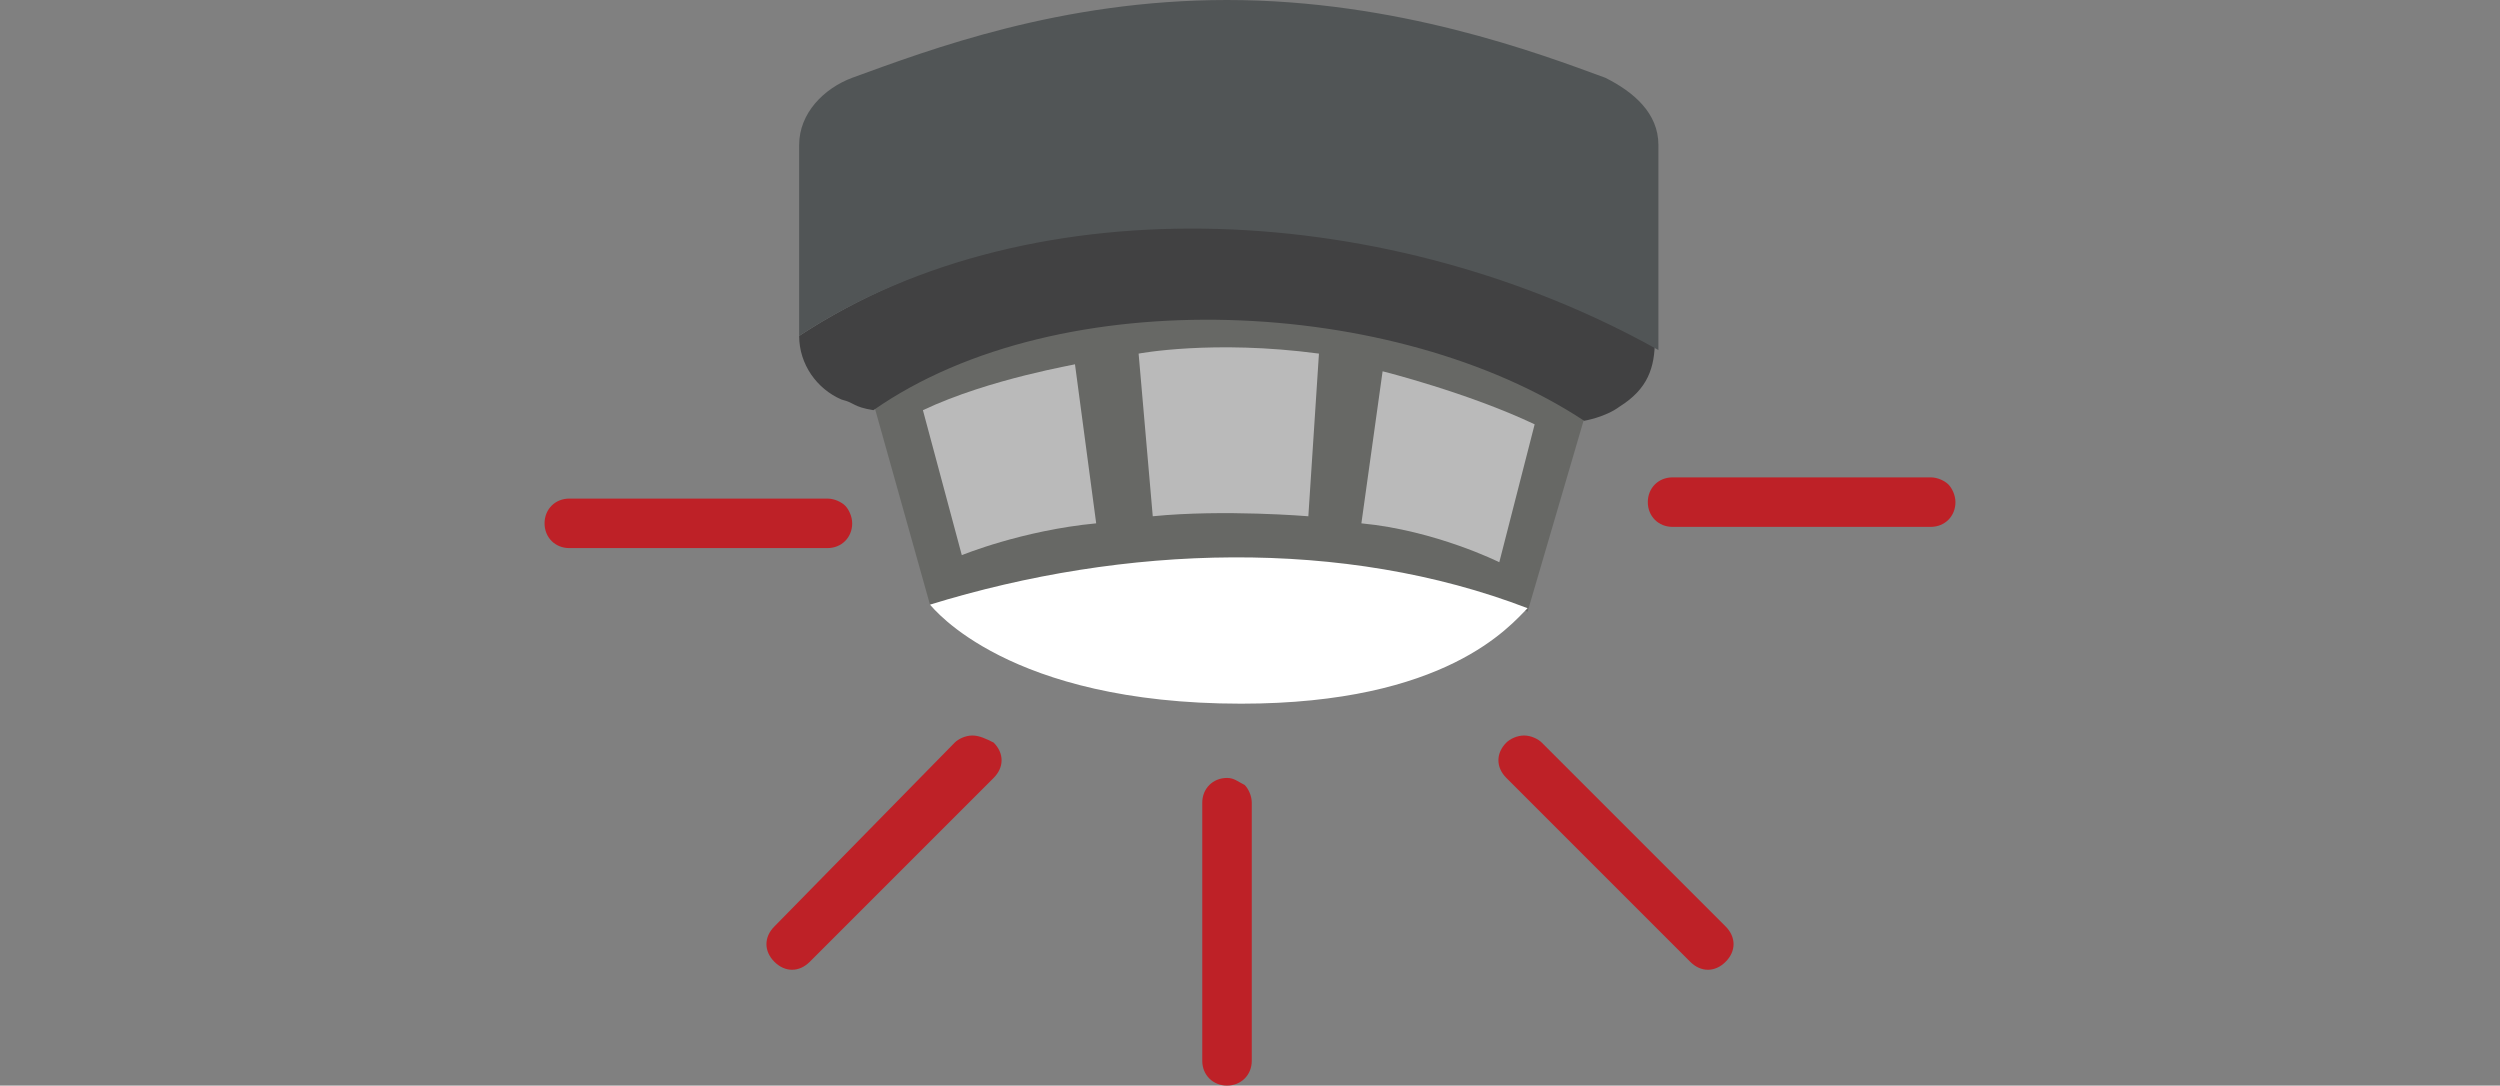 <?xml version="1.0" encoding="utf-8"?>
<!-- Generator: Adobe Illustrator 19.1.0, SVG Export Plug-In . SVG Version: 6.00 Build 0)  -->
<svg version="1.1" xmlns="http://www.w3.org/2000/svg" xmlns:xlink="http://www.w3.org/1999/xlink" x="0px" y="0px"
	 viewBox="0 0 70.7 30.7" style="enable-background:new 0 0 70.7 30.7;" xml:space="preserve">
<rect x="0" y="0" width="70.7" height="30.7" fill="#808080" stroke="none"/>
<style type="text/css">
	.st0{fill:#676865;}
	.st1{fill:#FFFFFF;}
	.st2{fill:#414142;}
	.st3{fill:#515556;}
	.st4{fill:#BE2127;}
	.st5{fill:#BABABA;}
	.st6{display:none;}
	.st7{display:inline;}
	.st8{fill:#AB7A32;}
	.st9{fill:#794722;}
	.st10{fill:#CCAD5C;}
	.st11{fill:#05808B;}
	.st12{fill:#F8AC22;}
	.st13{fill:#257CB7;}
	.st14{fill:#231F20;}
	.st15{fill:#DE211F;}
	.st16{fill:url(#SVGID_3_);}
	.st17{fill:url(#SVGID_4_);}
	.st18{fill:url(#SVGID_5_);}
	.st19{fill:#F8AA1E;}
	.st20{fill:#721514;}
</style>
<g id="Layer_1">
	<g>
		<path class="st0" d="M26.3,17.1C26.3,17.1,26.3,17.1,26.3,17.1c4.8-1.5,12.3-1.7,16.9,0.2l1.7-5.8c0,0-2.1-1.6-2.1-1.6
			c-4.6-3.1-11.2-3.4-15.8-0.1c0.2,0-2.5,1.5-2.3,1.6L26.3,17.1z"/>
		<path class="st1" d="M26.3,17.1c0.1,0.1,2.2,2.8,8.8,2.8c5.8,0,7.6-2.2,8.1-2.7C38,15.2,31.8,15.4,26.3,17.1z"/>
		<path class="st2" d="M22.6,9.5c0,0.8,0.5,1.5,1.2,1.8c0.4,0.1,0.3,0.2,0.9,0.3c5.3-3.7,14.8-3.2,20.1,0.3c0,0,0.6-0.1,1-0.4
			c0.8-0.5,1-1.1,1-1.9V9.4C39.4,5.3,29.3,5.1,22.6,9.5z"/>
		<path class="st3" d="M46.9,9.9V4.1c0-0.9-0.7-1.5-1.5-1.9C43.5,1.5,39.5,0,34.7,0C30,0,26.3,1.4,24.1,2.2c-0.8,0.3-1.5,1-1.5,1.9
			v5.4c0,0,0,0,0,0C29.3,5.1,39.4,5.7,46.9,9.9z"/>
		<g>
			<path class="st4" d="M43.6,21c-0.1-0.1-0.3-0.2-0.5-0.2c-0.2,0-0.4,0.1-0.5,0.2c-0.3,0.3-0.3,0.7,0,1l5.2,5.2
				c0.3,0.3,0.7,0.3,1,0c0.3-0.3,0.3-0.7,0-1L43.6,21z"/>
			<path class="st4" d="M27.5,20.8c-0.2,0-0.4,0.1-0.5,0.2l-5.1,5.2c-0.3,0.3-0.3,0.7,0,1c0.3,0.3,0.7,0.3,1,0l5.2-5.2
				c0.3-0.3,0.3-0.7,0-1C27.9,20.9,27.7,20.8,27.5,20.8z"/>
			<path class="st4" d="M35.4,22.7c0-0.2-0.1-0.4-0.2-0.5C35,22.1,34.9,22,34.7,22c-0.4,0-0.7,0.3-0.7,0.7l0,7.3
				c0,0.4,0.3,0.7,0.7,0.7c0.4,0,0.7-0.3,0.7-0.7L35.4,22.7z"/>
			<path class="st4" d="M23.9,14.3c-0.1-0.1-0.3-0.2-0.5-0.2l-7.3,0c-0.4,0-0.7,0.3-0.7,0.7c0,0.4,0.3,0.7,0.7,0.7l7.3,0
				c0.4,0,0.7-0.3,0.7-0.7C24.1,14.6,24,14.4,23.9,14.3z"/>
			<path class="st4" d="M55.1,13.7c-0.1-0.1-0.3-0.2-0.5-0.2l-7.3,0c-0.4,0-0.7,0.3-0.7,0.7c0,0.4,0.3,0.7,0.7,0.7l7.3,0
				c0.4,0,0.7-0.3,0.7-0.7C55.3,14,55.2,13.8,55.1,13.7z"/>
		</g>
		<path class="st5" d="M26.1,11.6l1.1,4.1c0,0,1.7-0.7,3.8-0.9l-0.6-4.5C30.5,10.3,28,10.7,26.1,11.6z"/>
		<path class="st5" d="M43.4,12l-1,3.9c0,0-1.8-0.9-3.9-1.1l0.6-4.3C39.1,10.5,41.5,11.1,43.4,12z"/>
		<path class="st5" d="M32.2,10c0,0,2.1-0.4,5.1,0l-0.3,4.6c0,0-2.4-0.2-4.4,0L32.2,10z"/>
	</g>
</g>
<g id="Layer_2" class="st6">
	<g class="st7">
		<path class="st2" d="M38.7,29.9c0,0.5-0.4,0.9-0.9,0.9h-22c-0.5,0-0.9-0.4-0.9-0.9V3.8c0-0.5,0.4-0.9,0.9-0.9h22
			c0.5,0,0.9,0.4,0.9,0.9V29.9z"/>
		<path class="st0" d="M38.7,28.1c0,0.6-0.5,1.1-1.1,1.1H16c-0.6,0-1.1-0.5-1.1-1.1V2.4c0-0.6,0.5-1.1,1.1-1.1h21.6
			c0.6,0,1.1,0.5,1.1,1.1V28.1z"/>
		<path class="st2" d="M38.7,2.6c0,0.6-0.5,1.1-1.1,1.1H16c-0.6,0-1.1-0.5-1.1-1.1V1.2c0-0.6,0.5-1.1,1.1-1.1h21.6
			c0.6,0,1.1,0.5,1.1,1.1V2.6z"/>
		<path class="st1" d="M26.8,8.1c-4.5,0-8.2,3.7-8.2,8.2c0,0.4,0,0.8,0.1,1.2c0.6,4,4,7,8.1,7c4.1,0,7.5-3.1,8.1-7
			c0.1-0.4,0.1-0.8,0.1-1.2C35,11.7,31.3,8.1,26.8,8.1z"/>
		<path class="st4" d="M30.9,15.8c0,0-0.1,0-0.1,0.1c-0.2,0.4-0.5,0.7-0.9,1c0.1-0.4,0.1-0.8,0-1.2c-0.1-0.6-0.5-1.1-0.6-1.7
			c0-0.1-0.2-0.1-0.3,0c-0.1,0.7-0.7,1.5-1.3,2c0.2-0.5,0.5-1.1,0.5-1.6c0.1-0.5-0.2-1-0.3-1.5c-0.3-0.8-0.5-1.7-0.7-2.5
			c0-0.2-0.2-0.1-0.3,0c-0.1,1-0.7,1.6-1.4,2.3c-0.6,0.6-0.9,1.3-1,2.2c0,0.4,0,0.9,0,1.3c0,0.2,0.4,1.3-0.1,0.9
			c-0.4-0.3-0.5-0.9-0.9-1.2c-0.1-0.1-0.2,0-0.2,0.1c0,0,0,0.1,0,0.1c-0.4,1.1-0.3,2.5,0.4,3.5c0.6,0.8,1.6,1.3,2.6,1.6
			c0.1,0,0.2-0.1,0.2-0.2c0,0,0,0,0-0.1c-0.4-1-0.8-2.1-0.6-3.2c0.1-0.5,0.3-1,0.4-1.5c0.5,0.9,0.9,2,0.6,2.9c0,0.1,0,0.2,0.1,0.2
			c0.7-0.1,1.3-0.7,1.7-1.3c0.1,0.4,0.1,0.9,0,1.3c-0.1,0.7-0.7,1.1-1.1,1.6c0,0,0,0,0,0c0,0.1,0,0.1,0.1,0.2
			c1.1,0.4,2.3-0.7,2.8-1.6c0.6-1,0.6-2.4,0.6-3.5C31.1,15.8,31,15.8,30.9,15.8z"/>
		<g>
			<path class="st8" d="M50.7,13.6l0-9.4c0-0.9-0.8-1.7-1.7-1.7l-0.4,0c-0.9,0-1.7,0.8-1.7,1.7l0,9.4c0,0.9-0.8,1.7-1.7,1.7l-1.6,0
				c-0.7,0-1.2,0.6-1.2,1.2l0,3.8l13-0.1l0-3.8c0-0.7-0.6-1.2-1.2-1.2l-1.6,0C51.5,15.3,50.7,14.5,50.7,13.6z"/>
			<path class="st9" d="M55.2,19.3l-12.8,0.1c-0.3,0-0.5,0.2-0.5,0.5l0,0.7c0,0.3,0.2,0.5,0.5,0.5l12.8-0.1c0.3,0,0.5-0.2,0.5-0.5
				l0-0.7C55.8,19.6,55.5,19.3,55.2,19.3z"/>
			<path class="st10" d="M55,21.1l-6.2,0l-6.2,0l-0.5,4.9c0,0,0.6,1.8,6.6,1.8c6.1,0,6.6-1.8,6.6-1.8L55,21.1z"/>
			<g>
				<defs>
					<path id="SVGID_1_" d="M55,21.1l-6.2,0l-6.2,0l-0.5,4.9c0,0,0.6,1.8,6.6,1.8c6.1,0,6.6-1.8,6.6-1.8L55,21.1z"/>
				</defs>
				<clipPath id="SVGID_2_">
					<use xlink:href="#SVGID_1_"  style="overflow:visible;"/>
				</clipPath>
			</g>
			<path class="st11" d="M42.4,24l-0.2,2.1c0,0,0.4,1.8,6.6,1.8c6.2,0,6.6-1.8,6.6-1.8s-5.7,1.1-5.9-0.4c-0.2-1.3-2.6-2.6-4-1.7
				C43.7,25.1,42.4,24,42.4,24z"/>
		</g>
		<path class="st11" d="M37.6,1.5c0,0.6-0.4,1-1,1H17c-0.6,0-1-0.4-1-1v0.3c0-0.6,0.4-1,1-1h19.6c0.6,0,1,0.4,1,1V1.5z"/>
	</g>
</g>
<g id="Layer_3" class="st6">
	<g class="st7">
		<rect x="38.5" y="3.7" class="st1" width="11.2" height="16.7"/>
		<rect x="20.9" y="3.7" class="st1" width="11.2" height="16.7"/>
		<path class="st12" d="M29.7,20c-0.4-1.7-1.4-3.1-2.2-4.7c-1-1.9-1.1-3.8-0.6-5.9c0-0.2-0.1-0.3-0.3-0.2c0,0,0,0-0.1,0
			c-2.3,2-2.1,4.7-1.8,7.5c0.1,0.5,0.2,1.2,0,1.7c-0.3,1-1.2,0.3-1.5-0.3c-0.3-0.7-0.4-1.4-0.4-2.1c0-0.2-0.3-0.3-0.4-0.1
			c0,0,0,0,0,0.1c-0.4,1.5-0.8,3.1-0.8,4.7c0,0,0,0.1,0,0.1c0,2,1.6,3.4,3.6,3.5c0.6,0,1.2,0,1.8-0.1c0.7-0.1,1.3-0.4,2-0.9
			C30,22.5,30,21.1,29.7,20z"/>
		<path class="st12" d="M27.1,18.6c0.3-1.2,1-2.2,1.5-3.3c0.7-1.4,0.8-2.7,0.4-4.2c0-0.1,0.1-0.2,0.2-0.2c0,0,0,0,0,0
			c1.6,1.4,1.5,3.3,1.3,5.3c0,0.4-0.1,0.8,0,1.2c0.2,0.7,0.9,0.2,1.1-0.2c0.2-0.5,0.3-1,0.3-1.5c0-0.2,0.2-0.2,0.3-0.1c0,0,0,0,0,0
			c0.3,1.1,0.6,2.2,0.6,3.3c0,0,0,0,0,0.1c0,1.4-1.1,2.4-2.5,2.5c-0.4,0-0.9,0-1.2-0.1c-0.5-0.1-0.9-0.3-1.4-0.6
			C26.9,20.4,26.9,19.4,27.1,18.6z"/>
		<path class="st12" d="M44.3,19.2c-0.3-1.3-1.1-2.4-1.7-3.5c-0.7-1.5-0.9-2.9-0.5-4.5c0-0.1-0.1-0.2-0.2-0.2c0,0,0,0,0,0
			c-1.7,1.5-1.6,3.6-1.4,5.7c0,0.4,0.1,0.9,0,1.3c-0.3,0.7-0.9,0.3-1.1-0.2c-0.2-0.5-0.3-1.1-0.3-1.6c0-0.2-0.2-0.2-0.3-0.1
			c0,0,0,0,0,0c-0.3,1.1-0.6,2.4-0.6,3.6c0,0,0,0,0,0.1c0,1.5,1.2,2.6,2.7,2.7c0.5,0,0.9,0,1.3-0.1c0.5-0.1,1-0.3,1.5-0.6
			C44.5,21.1,44.5,20.1,44.3,19.2z"/>
		<path class="st12" d="M45.1,18.1c0.3-1.2,1-2.2,1.5-3.3c0.7-1.4,0.8-2.7,0.4-4.2c0-0.1,0.1-0.2,0.2-0.2c0,0,0,0,0,0
			c1.6,1.4,1.5,3.3,1.3,5.3c0,0.4-0.1,0.8,0,1.2c0.2,0.7,0.9,0.2,1.1-0.2c0.2-0.5,0.3-1,0.3-1.5c0-0.2,0.2-0.2,0.3-0.1c0,0,0,0,0,0
			c0.3,1.1,0.6,2.2,0.6,3.3c0,0,0,0,0,0.1c0,1.4-1.1,2.4-2.5,2.5c-0.4,0-0.9,0-1.2-0.1c-0.5-0.1-0.9-0.3-1.4-0.6
			C44.9,19.9,44.9,18.9,45.1,18.1z"/>
		<path class="st12" d="M41.4,19.5c0.4-1.7,1.4-3.1,2.2-4.7c1-1.9,1.2-3.8,0.6-5.9c0-0.2,0.2-0.3,0.3-0.3c0,0,0,0,0.1,0
			c2.3,2,2.1,4.7,1.8,7.5c-0.1,0.5-0.2,1.2,0,1.7c0.3,1,1.2,0.3,1.5-0.3c0.3-0.7,0.7,1.6,0.7,0.8c0-0.2,0.3-0.3,0.4-0.1
			c0,0,0.6-0.7,0.6-0.7c0.4,1.5,0,0.9,0,2.5c0,0,0,0.1,0,0.1c0,2-1.6,3.4-3.6,3.5c-0.6,0-1.2,0-1.8-0.1c-0.7-0.1-1.3-0.4-2-0.9
			C41.2,22.1,41.1,20.7,41.4,19.5z"/>
		<path class="st0" d="M35.5,0v30.7H53V0H35.5z M49.7,20.4H38.5V3.7h11.2V20.4z"/>
		<rect x="36.3" y="11.8" class="st2" width="1.3" height="8.7"/>
		<path class="st0" d="M17.7,0v30.7h17.4V0L17.7,0z M20.9,3.7h11.2v16.7H20.9V3.7z"/>
		<rect x="33" y="11.8" class="st2" width="1.3" height="8.7"/>
	</g>
</g>
<g id="Layer_4" class="st6">
	<g class="st7">
		<g>
			<path class="st13" d="M50.9,7.7c-0.2,0-0.4,0.1-0.5,0.2c-0.1,0.1-0.2,0.3-0.2,0.5c0,0.4,0.3,0.7,0.7,0.7l7.4,0
				c0.4,0,0.7-0.3,0.7-0.7c0-0.4-0.3-0.7-0.7-0.7L50.9,7.7z"/>
			<path class="st13" d="M50.1,11.3c0.1,0.2,0.2,0.3,0.4,0.4l6.6,3.3c0.4,0.2,0.8,0,1-0.3c0.2-0.4,0-0.8-0.3-1l-6.6-3.3
				c-0.4-0.2-0.8,0-1,0.3C50.1,10.9,50.1,11.1,50.1,11.3z"/>
			<path class="st13" d="M50.1,5.5c0.1-0.2,0.2-0.3,0.4-0.4L57.2,2c0.4-0.2,0.8,0,1,0.4c0.2,0.4,0,0.8-0.4,1l-6.7,3.1
				c-0.4,0.2-0.8,0-1-0.4C50,5.9,50,5.7,50.1,5.5z"/>
		</g>
		<g>
			<g>
				<path class="st2" d="M20.1,7.5h-2.2c0-4.1,3.3-7.5,7.5-7.5h5.8v2.2h-5.8C22.4,2.2,20.1,4.6,20.1,7.5z"/>
			</g>
			<path class="st14" d="M13.5,11.6h-0.9c-0.5,0-0.9-0.4-0.9-0.9V6.7c0-0.5,0.4-0.9,0.9-0.9h0.9c0.5,0,0.9,0.4,0.9,0.9v4.1
				C14.3,11.3,14,11.6,13.5,11.6z"/>
			<path class="st14" d="M18,8.3v0.9c0,0.5-0.4,0.9-0.9,0.9h-4.1c-0.5,0-0.9-0.4-0.9-0.9V8.3c0-0.5,0.4-0.9,0.9-0.9h4.1
				C17.6,7.4,18,7.8,18,8.3z"/>
			<path class="st1" d="M31.2,17.3h8.9l3,5.8c0.5,0.9,0.7,1.9,0.7,3v1.3c0,1.7-1.4,3.1-3.1,3.1H31c-1.7,0-3.1-1.4-3.1-3.1v-1.2
				c0-1,0.2-2.1,0.6-3L31.2,17.3z"/>
			<path class="st4" d="M39.2,23.9c0,0-0.1,0-0.1,0.1c-0.2,0.3-0.4,0.6-0.7,0.9c0.1-0.3,0.1-0.7,0-1c-0.1-0.5-0.4-0.9-0.5-1.5
				c0-0.1-0.2-0.1-0.2,0c-0.1,0.6-0.6,1.3-1.2,1.7c0.2-0.5,0.4-0.9,0.5-1.4c0.1-0.4-0.2-0.9-0.3-1.3c-0.2-0.7-0.4-1.5-0.6-2.2
				c0-0.1-0.2-0.1-0.2,0c-0.1,0.8-0.6,1.4-1.2,2c-0.5,0.5-0.8,1.1-0.8,1.9c0,0.4,0,0.8,0,1.1c0,0.2,0.4,1.2-0.1,0.8
				c-0.3-0.3-0.5-0.7-0.8-1c-0.1-0.1-0.2,0-0.2,0.1c0,0,0,0,0,0.1c-0.3,1-0.2,2.2,0.4,3.1c0.5,0.7,1.4,1.2,2.3,1.4
				c0.1,0,0.2-0.1,0.1-0.2c0,0,0,0,0,0c-0.4-0.9-0.7-1.9-0.5-2.8c0.1-0.4,0.2-0.9,0.4-1.3c0.4,0.7,0.8,1.7,0.5,2.5
				c0,0.1,0,0.2,0.1,0.1c0.6-0.1,1.1-0.6,1.4-1.1c0.1,0.4,0.1,0.8,0,1.1c-0.1,0.6-0.6,1-0.9,1.4c0,0,0,0,0,0c0,0.1,0,0.1,0.1,0.1
				c1,0.4,2-0.6,2.4-1.4c0.5-0.9,0.5-2.1,0.5-3C39.3,24,39.2,23.9,39.2,23.9z"/>
			<polygon class="st2" points="31.2,17.3 40.1,17.3 40.1,5 36.3,0 31.2,0 			"/>
			<path class="st2" d="M16.9,30.4l1.2,0.2c1.8,0.4,3.5-0.8,3.8-2.5l3.3-16.5c0.4-1.8-0.8-3.5-2.5-3.8l-1.2-0.2
				c-1.8-0.4-3.5,0.8-3.8,2.5l-3.3,16.5C14.1,28.4,15.2,30.1,16.9,30.4z"/>
			<path class="st14" d="M41.6,6.5L17,4.7c-0.5,0-1,0.4-1,0.9v6.4c0,0.5,0.5,0.9,1,0.9l24.6-2.4c0.5,0,0.8-0.4,0.8-0.9V7.4
				C42.4,6.9,42,6.6,41.6,6.5z"/>
			<path class="st14" d="M41.8,10.4l4.4,2c0.5,0.2,1.1-0.1,1.1-0.7V5.4c0-0.6-0.6-0.9-1.1-0.7l-4.4,1.9c-0.3,0.1-0.5,0.4-0.5,0.7
				v2.4C41.3,10,41.5,10.2,41.8,10.4z"/>
		</g>
	</g>
</g>
<g id="Layer_5" class="st6">
	<g class="st7">
		<path class="st13" d="M29.6,22.9c-0.1,0-0.3,0.1-0.4,0.2L26,27.7c-0.2,0.2-0.1,0.6,0.1,0.8c0.2,0.2,0.6,0.1,0.8-0.1l3.2-4.5
			c0.2-0.2,0.1-0.6-0.1-0.8C29.9,23,29.8,22.9,29.6,22.9z"/>
		<path class="st13" d="M35.9,24.7c0-0.2-0.1-0.3-0.2-0.4c-0.1-0.1-0.2-0.2-0.4-0.2c-0.3,0-0.6,0.2-0.6,0.6l0,5.5
			c0,0.3,0.2,0.6,0.6,0.6c0.3,0,0.6-0.2,0.6-0.6L35.9,24.7z"/>
		<path class="st15" d="M46.7,15.9l-0.6-0.8c-0.3-0.4-1-0.5-1.4-0.2L42,17c-0.1,0.1-0.3,0.2-0.5,0.2H29.1c-0.2,0-0.3-0.1-0.5-0.2
			l-2.7-2.1c-0.4-0.3-1.1-0.3-1.4,0.2L24,15.9c-0.3,0.4-0.2,1,0.2,1.3l3.4,2.6c0.2,0.2,0.5,0.3,0.7,0.3l14.2,0
			c0.2,0,0.4-0.1,0.6-0.2l3.5-2.7C47,16.9,47,16.3,46.7,15.9z"/>
		<path class="st2" d="M48.8,0h-27c-0.9,0-1.7,0.7-1.7,1.7v2.5c0,0.9,0.7,1.7,1.7,1.7h27c0.9,0,1.7-0.7,1.7-1.7V1.7
			C50.5,0.7,49.7,0,48.8,0z"/>
		<rect x="30.9" y="5.8" class="st0" width="8.9" height="2.8"/>
		<rect x="31.7" y="14.9" class="st0" width="7.2" height="2.3"/>
		<rect x="33.3" y="8.7" class="st0" width="4.1" height="6.3"/>
		<rect x="33.3" y="8.7" class="st3" width="4.1" height="1"/>
		<rect x="33.3" y="13.9" class="st3" width="4.1" height="1"/>
		<path class="st13" d="M32.2,24c-0.1,0.1-0.2,0.2-0.3,0.3l-1.5,5.3c-0.1,0.3,0.1,0.6,0.4,0.7c0.3,0.1,0.6-0.1,0.7-0.4l1.5-5.3
			c0.1-0.3-0.1-0.6-0.4-0.7C32.4,23.9,32.3,23.9,32.2,24z"/>
		<path class="st13" d="M41,22.9c0.1,0,0.3,0.1,0.4,0.2l3.2,4.5c0.2,0.2,0.1,0.6-0.1,0.8c-0.2,0.2-0.6,0.1-0.8-0.1l-3.2-4.5
			c-0.2-0.2-0.1-0.6,0.1-0.8C40.7,23,40.9,22.9,41,22.9z"/>
		<path class="st13" d="M38.5,24c0.1,0.1,0.2,0.2,0.3,0.3l1.5,5.3c0.1,0.3-0.1,0.6-0.4,0.7c-0.3,0.1-0.6-0.1-0.7-0.4l-1.5-5.3
			c-0.1-0.3,0.1-0.6,0.4-0.7C38.2,23.9,38.4,23.9,38.5,24z"/>
	</g>
</g>
<g id="Layer_6" class="st6">
	<g class="st7">
		<rect x="33.4" y="4" class="st14" width="5.8" height="2.9"/>
		<path class="st14" d="M50.9,1.2c0.3,0.4,0.3,1.8,0.1,2c-0.1,0.1-0.2,0.2-0.4,0.2c0,0-1.5-0.6-9.2-0.5c-0.2,0-0.5,0.3-0.1,0.6
			c1.4,0.9,5.5,2.4,6.9,3c0.3,0.1,0.6,0.4,0.6,0.7C48.9,7.5,49,8,49,8.4c0,0.3-0.4,0.6-0.7,0.4c-1.8-1-4.5-2.8-8.1-4
			c-1.8-0.6-2.4,1.4-3-0.4c-0.2-0.1,0.4-3.4,0.4-3.4c0-0.3,0.2,0,0.6,0c0,0,6.9,0.1,11.7-0.2C50.6,0.9,50.5,0.9,50.9,1.2z"/>
		<path class="st14" d="M48.6,8.5c-0.3-0.2-0.7-0.4-1.1-0.7c-1.7-1-4.1-2.4-7-3.4c-0.2-0.1-0.5-0.1-0.7-0.1c-0.4,0-0.8,0.1-1.1,0.3
			l-0.1,0.1c-0.2,0.1-0.4,0.2-0.5,0.2c-0.2,0-0.3-0.1-0.5-0.7l0,0l0,0c-0.1-0.2,0.2-1.6,0.4-3c0,0-0.1,0-0.1,0c0,0-0.1,0-0.1-0.1
			c0,0,0,0,0,0.1c-0.3,1.5-0.5,3.1-0.5,3.3l0,0l0,0c0.2,0.6,0.4,0.7,0.5,0.7c0.1,0,0.3-0.1,0.5-0.2l0.1-0.1c0.3-0.1,0.6-0.3,1.1-0.3
			c0.2,0,0.5,0,0.7,0.1c2.9,1,5.3,2.4,7,3.4c0.4,0.2,0.8,0.5,1.1,0.7c0.1,0,0.1,0,0.2,0c0.1,0,0.2,0,0.3-0.1c0,0,0.1-0.1,0.1-0.1
			c0,0-0.1,0-0.1,0C48.7,8.6,48.6,8.6,48.6,8.5z"/>
		<path class="st14" d="M37.3,4.6c0,0.3-0.2,0.5-0.5,0.5h-4.9c-0.3,0-0.5-0.2-0.5-0.5V2.2c0-0.3,0.2-0.5,0.5-0.5h4.9
			c0.3,0,0.5,0.2,0.5,0.5V4.6z"/>
		<g>
			
				<linearGradient id="SVGID_3_" gradientUnits="userSpaceOnUse" x1="1673.158" y1="5.109" x2="1672.874" y2="2.063" gradientTransform="matrix(1 0 0 1 -1636.707 0)">
				<stop  offset="0" style="stop-color:#FFFFFF"/>
				<stop  offset="0.164" style="stop-color:#C8C8C8"/>
				<stop  offset="0.393" style="stop-color:#828282"/>
				<stop  offset="0.6" style="stop-color:#4A4A4A"/>
				<stop  offset="0.776" style="stop-color:#222222"/>
				<stop  offset="0.915" style="stop-color:#090909"/>
				<stop  offset="1" style="stop-color:#000000"/>
			</linearGradient>
			<circle class="st16" cx="36.3" cy="3.2" r="0.5"/>
			
				<linearGradient id="SVGID_4_" gradientUnits="userSpaceOnUse" x1="1673.137" y1="4.529" x2="1672.829" y2="1.939" gradientTransform="matrix(1 0 0 1 -1636.707 0)">
				<stop  offset="0" style="stop-color:#FFFFFF"/>
				<stop  offset="0.164" style="stop-color:#C8C8C8"/>
				<stop  offset="0.393" style="stop-color:#828282"/>
				<stop  offset="0.6" style="stop-color:#4A4A4A"/>
				<stop  offset="0.776" style="stop-color:#222222"/>
				<stop  offset="0.915" style="stop-color:#090909"/>
				<stop  offset="1" style="stop-color:#000000"/>
			</linearGradient>
			<circle class="st17" cx="36.3" cy="3.2" r="0.5"/>
			
				<radialGradient id="SVGID_5_" cx="1672.8" cy="2.982" r="1.295" gradientTransform="matrix(1 0 0 1 -1636.707 0)" gradientUnits="userSpaceOnUse">
				<stop  offset="0" style="stop-color:#FFFFFF"/>
				<stop  offset="9.917910e-002" style="stop-color:#EEEEEE"/>
				<stop  offset="0.295" style="stop-color:#C2C2C2"/>
				<stop  offset="0.57" style="stop-color:#7C7C7C"/>
				<stop  offset="0.909" style="stop-color:#1B1B1B"/>
				<stop  offset="1" style="stop-color:#000000"/>
			</radialGradient>
			<circle class="st18" cx="36.3" cy="3.2" r="0.4"/>
		</g>
		<circle class="st2" cx="36.3" cy="3.1" r="3.1"/>
		<path class="st14" d="M32,1.9h-0.2c0,0-0.1,0-0.1,0l0,0c0.1,0-0.3-0.1-0.4,0.3c0,0.1-0.3,0.3-0.4,0.3c-1.4,0.1-3.5,0.4-5.4,2.1
			c-2.1,1.8-4,4.1-4,9.6c0-0.5,1.6-0.1,1.6-0.1c0-5.2,1.9-6.8,3.5-8.2c1.5-1.3,3.2-1.6,4.3-1.6c0.1,0,0.3,0.2,0.4,0.3
			c0.1,0.4,0.3,0.4,0.4,0.4c0,0,0,0,0,0c0,0,0,0,0,0H32c0.2,0,0.3,0,0.3-0.2V2.1C32.3,1.9,32.2,1.9,32,1.9z"/>
		<path class="st19" d="M25.2,17.2v-0.3c0-1.1-0.6-2-1.5-2.5c0,0,0,0,0,0v-0.6c0-0.2-0.1-0.3-0.3-0.3h-2.1c-0.2,0-0.3,0.1-0.3,0.3
			v0.6c0,0,0,0,0,0c-0.9,0.5-1.5,1.4-1.5,2.5v7.7c0,0.2,0.1,0.3,0.3,0.3h5.1c0.2,0,0.3-0.1,0.3-0.3v-7.3
			C25.2,17.3,25.2,17.2,25.2,17.2z"/>
		<rect x="33.4" y="6.7" class="st20" width="5.8" height="4.3"/>
		<path class="st4" d="M46.3,18.6c0-4.4-3.5-7.9-7.9-7.9h-4.7c-4.4,0-7.9,3.5-7.9,7.9c0,0.1,0,0.1,0,0.2h20.4
			C46.3,18.8,46.3,18.7,46.3,18.6z"/>
		<path class="st14" d="M46.3,19c0-0.1,0-0.1,0-0.2c0,0,0,0,0,0H25.9c0,0,0,0.1,0,0.1c0,0,0,0.1,0,0.1v1.5h20.5V19z"/>
		<rect x="25.9" y="20.5" class="st4" width="20.5" height="10.2"/>
		<circle class="st19" cx="36.3" cy="3.1" r="1.1"/>
	</g>
</g>
</svg>

